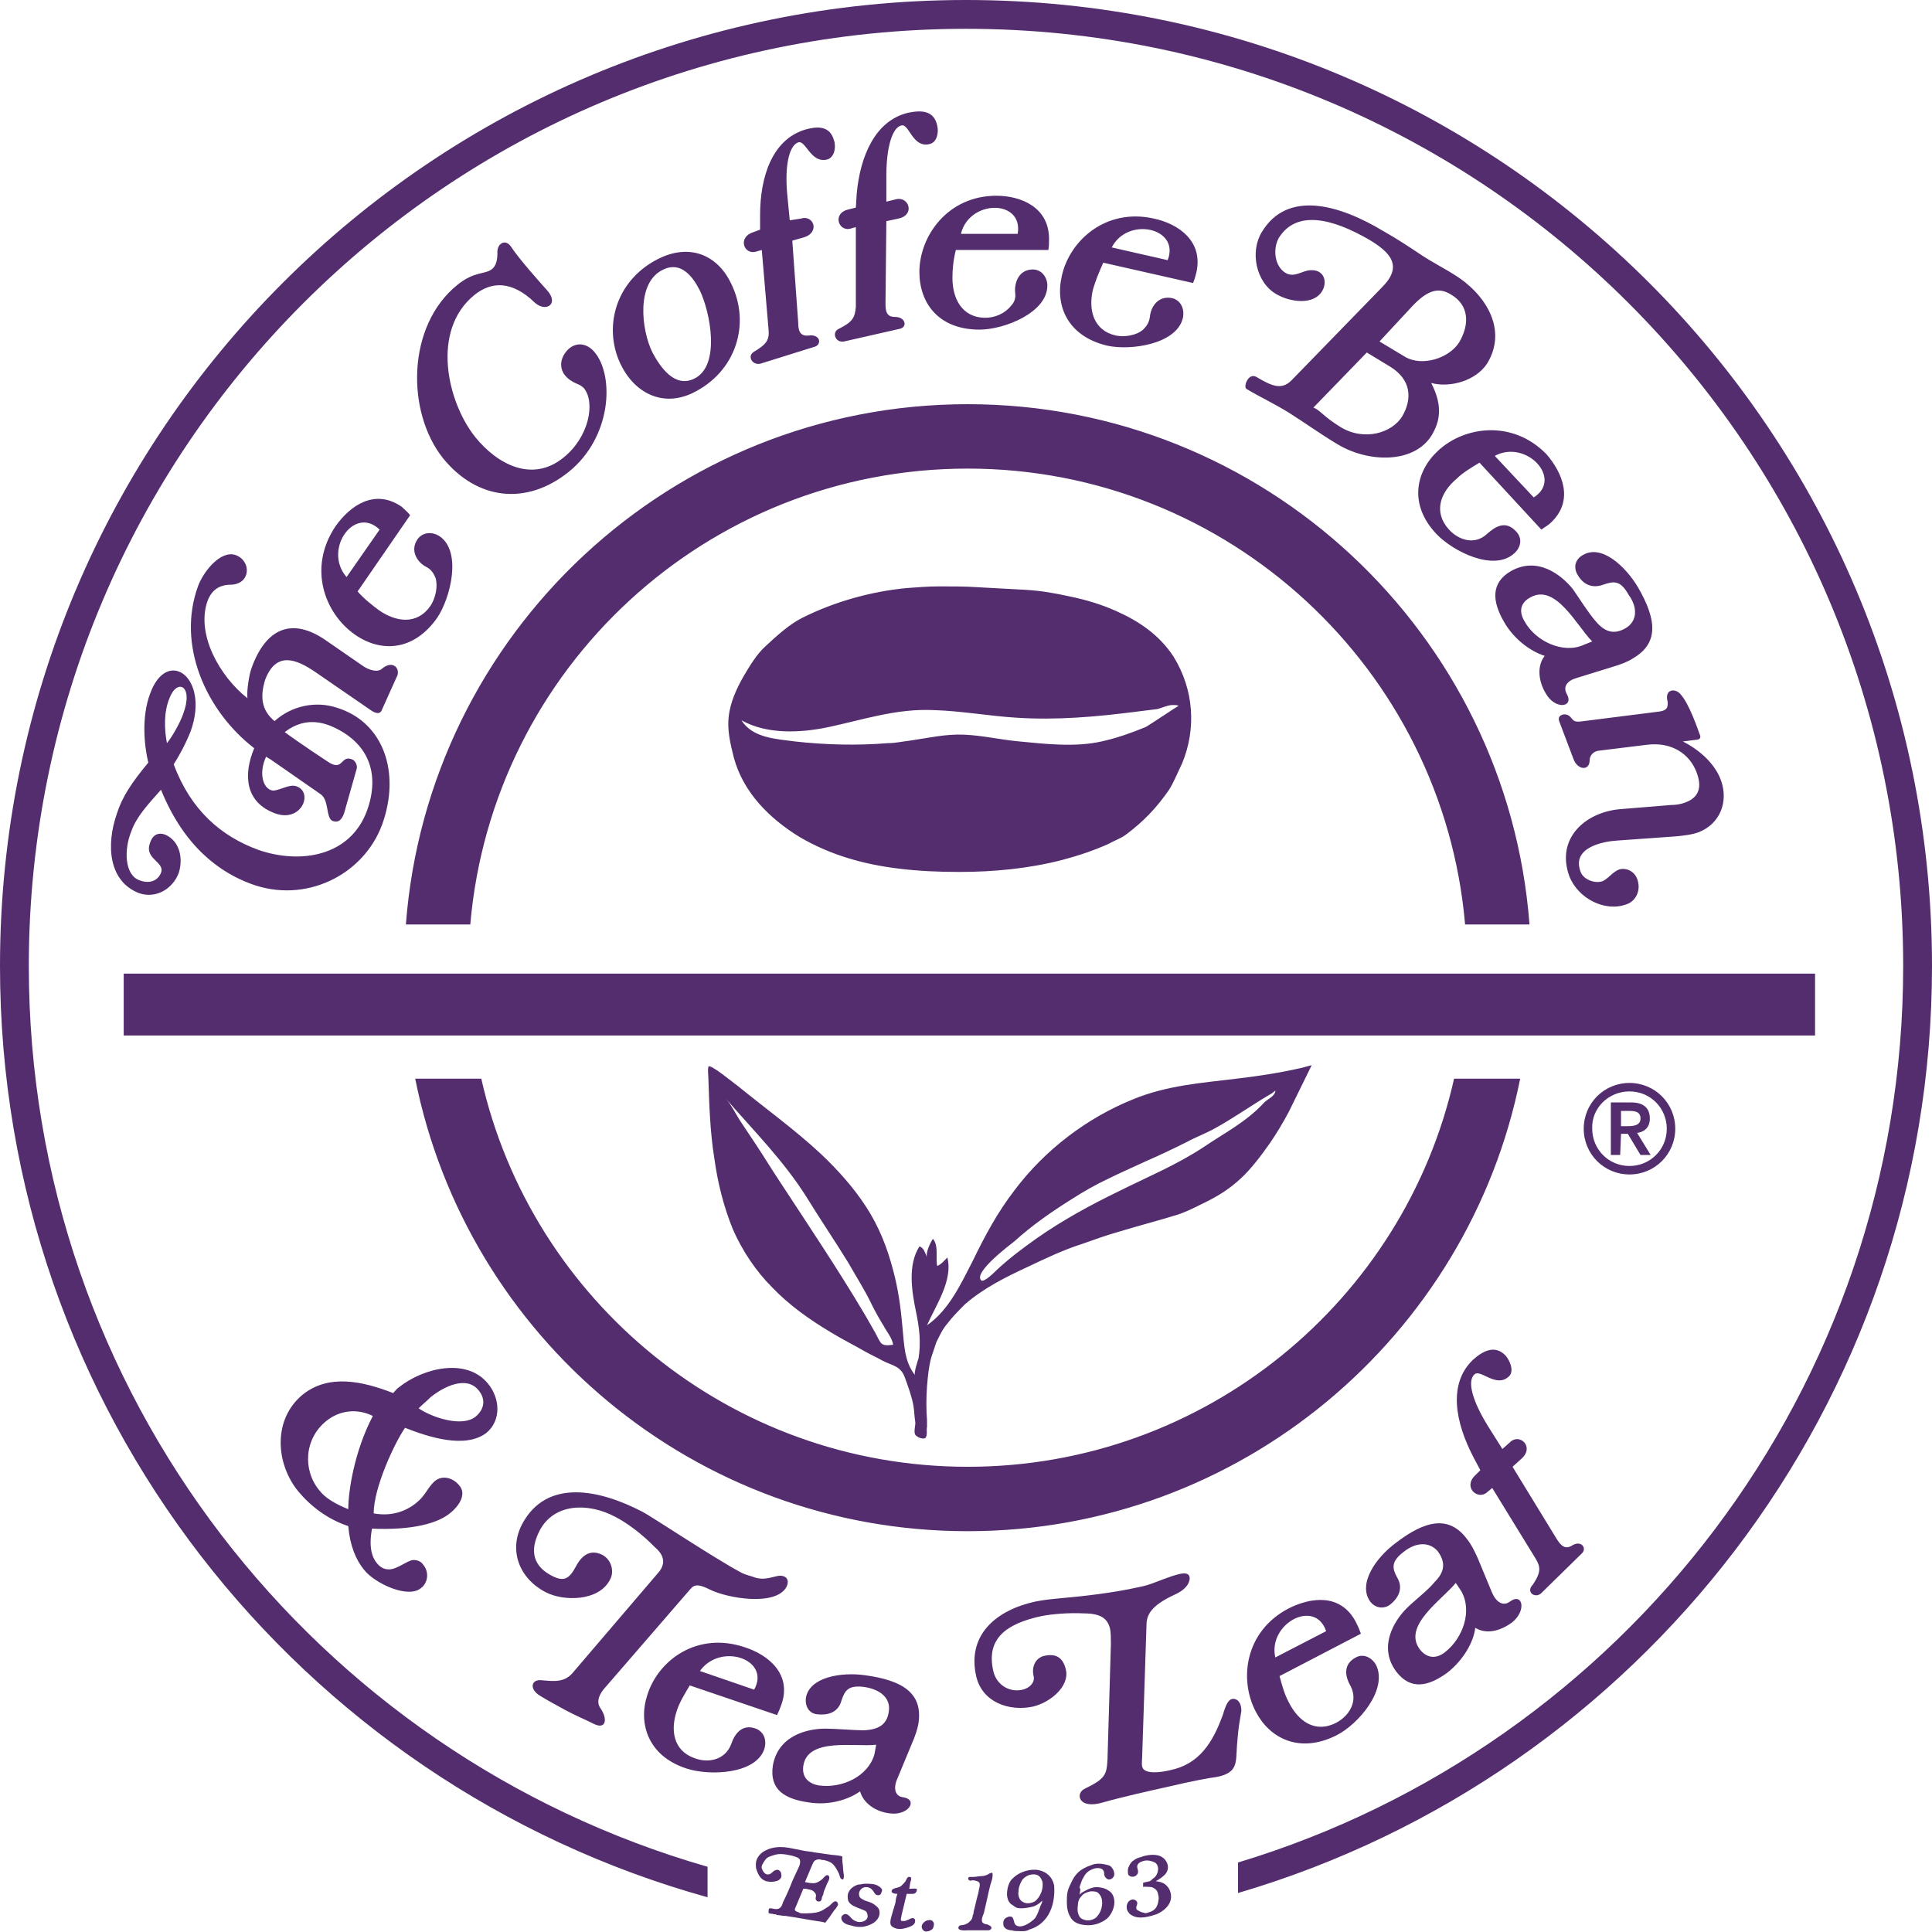 <svg id="Layer_1" xmlns="http://www.w3.org/2000/svg" viewBox="0 0 228 228"><style>.st0{fill:#532d6d}</style><path class="st0" d="M131.7 72.1c-1.8-.8-3.5-1.3-5.4-1.7-1.8-.4-3.5-.7-5.4-.8-1.8-.1-3.7-.2-5.5-.3-1.5-.1-3-.1-4.5-.1-1.3 0-2.6.1-3.9.2-4.2.4-8.5 1.6-12.3 3.5-1.6.8-3.1 2.2-4.4 3.4-1 .9-1.9 2.4-2.6 3.6-.8 1.4-1.5 3-1.7 4.6-.2 1.7.2 3.3.6 4.9 1.1 4.1 4.2 7.2 7.8 9.4 3.6 2.1 7.5 3.2 11.6 3.7 2.4.3 4.8.4 7.2.4 4.1 0 8.2-.4 12.1-1.4 1.9-.5 3.7-1.1 5.5-1.9.7-.4 1.6-.7 2.2-1.2 2-1.5 3.5-3.1 4.9-5.1.6-.9 1.1-2.2 1.6-3.2 1.7-4.1 1.4-8.7-1-12.6-1.7-2.6-4.1-4.2-6.8-5.4zm6.7 11.1c.3 0 .5 0 .7.1-.1 0-3.5 2.3-3.9 2.5-1.7.7-3.4 1.3-5.2 1.7-3.1.7-6.6.3-9.7 0-2.2-.2-4.3-.7-6.5-.8-2.2-.1-4.3.4-6.4.7-.9.1-1.7.3-2.6.3-3.7.3-7.4.2-11-.2-2.2-.3-5-.4-6.3-2.5 3 1.7 7 1.5 10.3.8 4.2-.9 8-2.2 12.4-2 3.3.1 6.5.7 9.8.9 4.7.3 9.3-.1 14-.7l2.4-.3c.4 0 1.3-.5 2-.5zm-29 80.4c.1-1.2.2-2.3.5-3.4l.6-1.8c.4-.8.7-1.5 1.3-2.2.6-.8 1.4-1.6 2.1-2.3 2.2-1.9 4.8-3.2 7.4-4.4 2.1-1 4.2-2 6.4-2.7 1.4-.5 2.8-1 4.2-1.4 2.3-.7 4.6-1.3 6.9-2 1-.3 2-.8 3-1.3 1.7-.8 3.2-1.7 4.6-3 1.3-1.2 2.4-2.7 3.4-4.1.9-1.3 1.6-2.5 2.3-3.8.9-1.8 1.8-3.7 2.7-5.5l-1.1.3c-2.6.6-5.2 1-7.8 1.3-4.1.5-8.2.8-12.1 2.4-5.5 2.2-10.5 6-14.1 10.8-2 2.6-3.5 5.4-4.9 8.3-1.4 2.7-2.8 5.8-5.4 7.6 1-2.3 3.1-5.3 2.4-8-.4.4-.7.8-1.2 1-.2-.9.2-2.4-.5-3.2-.3.4-.9 1.7-.7 2.2-.2-.5-.4-1.2-.9-1.3-1.4 2.2-.9 5.3-.4 7.7.4 1.9.6 3.6.3 5.5-.1.3-.6 1.8-.4 2-1.3-1.6-1.3-3.7-1.5-5.7-.2-2.3-.5-4.5-1.1-6.7-.7-2.7-1.7-5.2-3.2-7.5s-3.3-4.3-5.3-6.2c-3.1-2.9-6.6-5.4-9.9-8.1-.2-.1-3.3-2.7-3.4-2.2-.1.4 0 1 0 1.4.1 3.1.2 6.3.7 9.4.4 2.9 1.1 5.7 2.2 8.4 1.1 2.5 2.7 4.9 4.6 6.8 2 2.1 4.4 3.8 6.9 5.3 1.3.8 2.7 1.5 4.1 2.3.7.4 1.4.7 2.1 1.1 1.2.6 2.1.6 2.6 2 .4 1.1.8 2.2 1 3.3.1.6.1 1.2.2 1.8.1.5-.2 1.1 0 1.6.2.3.9.6 1.2.4.3-.3.1-1 .2-1.3v-.8c-.1-1.3-.1-2.6 0-4zm10.3-17.1c2.1-1.9 4.4-3.5 6.8-5 1.4-.9 2.8-1.7 4.3-2.4 1.4-.7 2.8-1.3 4.3-2 1.6-.7 3.3-1.5 4.9-2.3 1.1-.6 2.2-1 3.3-1.6 2.2-1.2 4.3-2.7 6.5-4 .2-.1.5-.3.7-.5v.1c-.1.6-.9.9-1.3 1.3-2.1 2.3-4.7 3.6-7.2 5.3-3.2 2.1-6.6 3.5-10 5.2-3.3 1.6-6.6 3.4-9.6 5.5-1.7 1.2-3.3 2.4-4.8 3.8-.2.2-1.5 1.5-1.8 1.2-1-.9 3.4-4.2 3.9-4.6zm-16.4 10.8l-1.2-2.1c-3.2-5.4-6.7-10.6-10.1-15.8-1-1.5-1.9-3-2.9-4.5l-1.8-2.7c-.5-.8-1-1.8-1.6-2.5 3.3 3.8 6.8 7.3 9.5 11.6 1.6 2.6 3.3 5.1 4.9 7.7.9 1.6 2 3.3 2.8 5 .4.8.9 1.7 1.4 2.5.3.6 1 1.4 1.1 2.2-1.5.2-1.4-.1-2.1-1.4zm110.9-42.4H14.6v7.3h199.6v-7.3zm-166.3-5.8h7.6c2.6-30.2 27.9-53.8 58.7-53.8s56.1 23.7 58.7 53.8h7.6c-2.6-34.3-31.3-61.4-66.3-61.4s-63.7 27.1-66.3 61.4zm66.3 71.6c32.2 0 59.1-23 65.2-53.4h-7.8c-5.9 26.2-29.4 45.8-57.4 45.8s-51.5-19.6-57.4-45.8H49c6.1 30.5 33 53.4 65.2 53.4zM114 0C51 0 0 51 0 114c0 52.4 35.3 96.5 83.5 109.9v-3.6C37.2 207 3.4 164.5 3.4 114 3.4 52.9 52.9 3.4 114 3.4S224.6 52.9 224.6 114c0 49.9-33.1 92.1-78.5 105.8v3.6C193.4 209.5 228 165.8 228 114 228 51 177 0 114 0zM95 15.3c-3.9 1.2-5.3 5.6-5.3 10.1v1.7l-.8.3c-1.9.6-1.1 2.7.3 2.3l.7-.2.8 9.4c.1 1.2-.2 1.7-1.7 2.6-.9.5-.2 1.7.8 1.4l6.4-2c.8-.3.6-1.5-.8-1.3-1 .1-1.2-.6-1.2-1.5l-.7-9.7 1.4-.4c1.9-.6 1.1-2.7-.4-2.2l-1.3.2-.3-3.1c-.3-3.3.2-5.7 1.3-6.1.9-.3 1.5 2.6 3.5 2 .8-.3 1-1.5.7-2.3-.5-1.7-2-1.6-3.4-1.2zm4 23.5c-.9.4-.4 1.7.6 1.5l6.6-1.5c.9-.2.7-1.4-.6-1.4-1 0-1.1-.7-1.1-1.6l.1-9.7 1.4-.3c2-.4 1.3-2.6-.2-2.3l-1.2.3v-3.1c0-3.3.7-5.7 1.8-5.9.9-.2 1.3 2.7 3.3 2.2.9-.2 1.1-1.4.9-2.2-.4-1.8-1.9-1.8-3.4-1.5-3.9.9-5.7 5.1-6.1 9.6l-.1 1.6-.8.2c-2 .4-1.3 2.6.1 2.3l.7-.2v9.4c-.1 1.3-.4 1.8-2 2.6zm-43-4c2-1.6 4.4-1.7 7.1.9 1.3 1.2 2.9.2 1.5-1.4-.9-1-3.4-3.8-4.3-5.2-.7-1-1.7-.3-1.6.8 0 .6-.1 1.5-.7 1.9-.8.6-2 .2-4 1.8-6 4.8-6.1 15-1.7 20.5 4 4.9 9.8 5.6 14.8 1.6 5.1-4.1 5.4-11.3 3.1-14.1-.8-1-2-1.3-3-.5-1.2 1-1.7 3.1.9 4.2.3.1.6.3.8.5 1.4 1.7.6 5.8-2.4 8.2-3.7 3-7.8.8-10.4-2.4-3.3-4.1-5.3-12.6-.1-16.8zm25.7 11.6c5.2-2.5 6.9-8.2 4.6-12.9-1.6-3.4-4.8-4.7-8.3-3.1-5.2 2.4-6.9 8-4.8 12.5 1.6 3.4 4.9 5.2 8.5 3.5zm-3.4-14.6c2.1-1 3.5.9 4.3 2.5 1.2 2.5 2.5 8.9-.7 10.4-2.3 1.1-4-1.4-4.9-3.1-1.3-2.6-2-8.3 1.3-9.8zm-30.9 28c-3.2-2.2-6.1-.1-7.8 2.3-3.3 4.9-1.3 10.3 2.3 12.8 3 2.1 6.9 2 9.7-2 1.6-2.4 2.9-7.8.3-9.6-.9-.6-2-.5-2.6.3-1 1.4 0 2.8 1 3.3.6.3.9.8 1.1 1.3.3 1 0 2.4-.6 3.3-1.6 2.3-4.1 1.9-6.1.5-.8-.6-1.7-1.3-2.5-2.2l6.2-9c-.3-.4-.7-.7-1-1zm-6.5 8.3c-2.8-3.2.9-8.5 3.9-5.6l-3.9 5.6zm-24.5 37.3c2 .7 4-.5 4.7-2.4.5-1.6.2-3.7-1.6-4.5-.8-.3-1.5 0-1.8 1-.7 1.9 1.8 2.2 1.3 3.5-.4 1-1.4 1.3-2.5.9-1.8-.6-1.9-3.6-1-5.8.6-1.7 1.9-3.1 3.5-4.9 2.8 6.9 7.1 9.8 10.6 11.1 6.4 2.4 13.3-1 15.5-7 2.2-6.1.2-12.1-5.4-13.8-2.5-.8-5.3-.2-7.3 1.6-1.6-1.3-1.7-3-1.1-4.9 1.3-3.4 3.7-2.4 5.9-.9l6.4 4.4c.8.6 1.3.6 1.5 0l1.8-4c.3-.9-.6-1.8-1.8-.8-.5.5-1.6.2-2.4-.4l-4.2-2.9c-4-2.8-7.1-1.5-8.8 3.2-.3.8-.6 2.7-.5 3.6-3.3-2.6-6.1-7.6-4.7-11.5.5-1.3 1.4-1.9 2.8-1.9 2.3-.1 2.4-2.8.5-3.5-1.8-.6-3.8 2-4.4 3.6-2.6 7 .9 14.8 6.6 19.2-1.3 3.1-1.1 6.4 2.5 7.7 3.1 1.1 4.5-2.5 2.5-3.2-.8-.3-1.8.4-2.7.5-1.1 0-1.9-1.8-.9-4 .3.2.5.3.5.3l5.9 4.1c1.1.7.6 2.9 1.5 3.2.6.2 1-.1 1.3-.9l1.5-5.3c.1-.4-.2-1-.6-1.1-1.3-.5-1 1.5-2.8.3 0 0-3.2-2.1-5.1-3.5 1.3-1 3.1-1.7 5.5-.7 4.4 1.9 5.8 5.6 4.2 10-2 5.4-7.9 6.3-12.8 4.6-4.4-1.6-8-4.7-10-10.1.7-1.1 1.4-2.4 2-3.9 2.3-6.4-2.8-10-4.8-4.4-1 2.7-.7 6-.2 8.1-2 2.4-3.1 4.1-3.7 6-1.3 3.7-1 8 2.6 9.4zm3.6-23c.9-2.4 2.9-1.5 1.6 1.9-.3.9-1.3 2.7-1.9 3.4-.3-1.6-.4-3.6.3-5.3zm103.7-52.8c.1-.5.1-.9.1-1.4 0-3.8-3.4-5.1-6.2-5.1-5.8 0-9.1 4.8-9.1 9 0 3.6 2.2 6.8 7.1 6.8 2.9 0 8-2 8-5.2 0-1-.7-1.9-1.7-1.9-1.7 0-2.2 1.6-2.1 2.7.1.7-.1 1.2-.5 1.6-.7.9-1.9 1.4-3 1.4-2.8 0-3.9-2.3-3.9-4.7 0-1 .1-2.1.4-3.3h10.9v.1zm-3.6-2h-6.7c1-4.1 7.4-4.1 6.7 0zM81.5 187.5c.5-.6 1.1-.5 2.3.1 2 1 7.7 2 9-.3.5-1-.2-1.5-1.1-1.3-1.2.3-1.7.4-2.5.2-.5-.2-1.1-.3-1.7-.6-3.2-1.7-10.7-6.7-11.7-7.2-5-2.6-11.3-4-14.2 1.5-1.6 3.1-.3 6.4 2.8 8 2.1 1.1 6.3 1.1 7.6-1.5.5-.9.2-2.3-.9-2.9-1.4-.7-2.4 0-3.1 1.3-.8 1.5-1.4 1.9-2.8 1.2-2.2-1.1-2.8-2.9-1.5-5.4 1.7-3.2 5.7-3.3 8.9-1.6 2.3 1.2 4.1 3 4.7 3.6.7.6 1.6 1.7.3 3.1l-10 11.7c-1 1.2-2.3 1-3.6.9-1.3-.2-1.6 1-.3 1.8.8.5 1.9 1.1 3 1.7 1.1.6 2.3 1.1 3.3 1.6 1.5.8 1.8-.5.8-1.9-.3-.5-.3-1.2.4-2.1l10.3-11.9zm63.9 13c-.5.1-.8.9-1.1 1.9-1.2 3.3-2.8 5.8-6.2 6.5-1.2.3-3.1.5-3.3-.4-.1-.3 0-.8 0-1.5l.5-15.2c0-1.2.5-2.3 3.3-3.6.9-.4 1.7-1 1.8-1.9 0-.5-.3-.8-1.4-.5-.4.1-1 .3-1.8.6s-1.7.7-2.8.9c-3.1.7-6.8 1.1-9.1 1.3-1.1.1-2.1.2-3.1.4-4.6 1-8.1 3.9-7 8.8.7 3.1 3.9 4.2 6.7 3.6 2.1-.5 4.3-2.4 3.9-4.3-.3-1.4-1.1-2-2.5-1.7-.7.1-1.7.9-1.3 2.5.1.7-.5 1.3-1.3 1.5-1.7.4-3.2-.7-3.5-2.3-.8-3.7 1.5-5.5 5.8-6.4 1.1-.2 3-.4 4.9-.3 2 0 2.8.6 3.1 1.8.1.5.1 1.1.1 1.8l-.4 13.6c-.1 1.8-.2 2.3-2.7 3.5-1.1.5-.8 2.5 2.2 1.6 2.1-.6 5.2-1.3 7.9-1.9 2.5-.6 4.7-1 5.5-1.1 2.1-.4 2.2-1.4 2.3-2.3.1-2 .2-3.3.6-5.5 0-1-.5-1.5-1.1-1.4zm-88-31.4c1.8-1.5 1.6-4.1.2-5.8-2.5-3.1-7.6-1.9-10.5.4-.3.2-.5.5-.7.7-3.6-1.4-7.6-2.3-10.7.2-3.5 2.9-3.2 8.1-.5 11.4 1.5 1.8 3.5 3.3 5.9 4.1.2 2.3.9 4 1.9 5.2 1.3 1.6 5.2 3.4 6.7 2.1.8-.6 1-1.9.2-2.8-.2-.3-.6-.5-1.1-.5-.7 0-2 1.2-3 1.1-.4 0-.9-.2-1.3-.7-.6-.7-1-1.9-.6-4.1 4.7.2 7.8-.6 9.3-1.9 1.2-1 1.8-2.3 1-3.2-.8-1-2.1-1.2-2.9-.5-.8.7-1.1 1.7-2.1 2.5-1.2 1-2.9 1.7-5.1 1.3 0-3 2.4-8.2 3.7-10.1 2.8 1.1 7.1 2.5 9.6.6zm-6.6-4.2c1.6-1.3 4.3-2.6 5.7-.8.9 1.1.6 2.3-.4 3.1-1.5 1.2-4.9.2-6.7-1 .4-.4.9-.8 1.4-1.3zm-9.7 13.2c-1.5-.6-2.7-1.3-3.4-2.2-2-2.4-1.8-6.1.8-8.2 1.6-1.3 3.7-1.5 5.5-.6-2.2 4.2-2.9 8.9-2.9 11zm140.8 9.9l4.8-4.7c.6-.6-.1-1.6-1.2-.9-.8.5-1.3 0-1.8-.8l-5.2-8.5 1.1-1c1.5-1.4-.3-3-1.4-1.9l-.9.8-1.7-2.7c-1.8-2.9-2.5-5.3-1.6-6.1.7-.7 2.6 1.7 4.1.2.6-.6.1-1.8-.4-2.4-1.3-1.4-2.8-.5-3.9.5-2.9 2.8-2.1 7.3.1 11.5l.8 1.5-.6.6c-1.5 1.4.3 3 1.4 2l.6-.5 5.1 8.3c.6 1 .7 1.6-.3 3.1-.9.9.3 1.7 1 1zm-15.9 1.8c-1.5 1.5-3.4 4.6-1.2 7.5 1.7 2.2 3.8 1.7 6 .1 1.9-1.5 3.1-3.6 3.3-5.3 1.3.8 2.9.4 4.3-.6 1.8-1.4 1.3-3.6-.2-2.5-.8.6-1.6.1-2.1-1l-1.7-4.1c-.4-.9-.8-1.7-1.3-2.3-2.1-2.8-4.9-2.2-8.4.5-2.3 1.7-4.5 4.8-3 6.9.6.8 1.6.9 2.3.4 1.3-1 1.5-2.2.9-3.2-.6-1.1-.8-1.9.8-3.1 1.4-1.1 3-1.2 4 0 1 1.4.7 2.5-.4 3.6-.7.9-2.4 2.2-3.3 3.1zm5.8-3l.6.9c1.4 2.3.3 5.6-1.9 7.3-.9.7-2 .8-2.9-.3-2.2-2.8 2.6-5.9 4.2-7.9zm-11.8 4.6c-1.8-3.4-5.3-2.9-7.9-1.6-5.2 2.7-5.9 8.4-3.9 12.2 1.6 3.1 5.1 5 9.5 2.8 2.6-1.3 6.1-5.4 4.7-8.3-.5-.9-1.5-1.4-2.4-.9-1.5.8-1.3 2.2-.6 3.4.9 1.8-.2 3.5-1.7 4.3-2.5 1.3-4.5-.2-5.6-2.4-.5-.9-.8-2-1.1-3.1l9.6-5c-.2-.6-.4-1-.6-1.4zm-9.5 4.2c-.9-4 4.7-7 6-3.1l-6 3.1zm-43.9 16.5c-1-.1-1.2-1.1-.7-2.2l1.7-4.1c.4-.9.7-1.8.8-2.5.5-3.5-1.9-5-6.3-5.6-2.8-.4-6.6.2-7 2.7-.1 1 .4 1.8 1.3 1.9 1.7.2 2.6-.5 2.9-1.6.4-1.2.8-1.9 2.8-1.6 1.8.3 3 1.3 2.8 2.8-.2 1.7-1.3 2.2-2.9 2.3-1.2 0-3.4-.2-4.6-.2-2.1 0-5.6.8-6.2 4.4-.4 2.8 1.4 3.9 4.2 4.3 2.4.4 4.7-.3 6.1-1.3.4 1.4 1.8 2.4 3.5 2.6 2.2.3 3.4-1.6 1.6-1.9zm-3.4-5.1c-.7 2.6-3.8 4.1-6.6 3.7-1.1-.2-2-.9-1.8-2.3.5-3.4 6.1-2.2 8.6-2.5l-.2 1.1zM81 208.7c2.7.9 8.2.7 9.2-2.3.3-1 0-2-1-2.4-1.6-.6-2.5.6-2.9 1.8-.7 1.9-2.7 2.3-4.3 1.7-2.6-.9-2.9-3.4-2.1-5.7.3-.9.9-1.9 1.5-2.9l10.3 3.5c.2-.4.4-.9.5-1.2 1.3-3.6-1.5-5.9-4.3-6.8-5.6-1.9-10.2 1.5-11.5 5.6-1.1 3.3 0 7.2 4.6 8.7zm8-9.3l-6.4-2.2c2.4-3.4 8.4-1.4 6.4 2.2zM195.6 84l-8.7 1.1c-1.2.2-1.2-.1-1.5-.4-.5-.7-1.7-.4-1.4.4l1.7 4.5c.5 1.3 1.9 1.4 1.9.1 0-.5.4-1 1-1.1l5.7-.7c3-.4 5.1 1.1 5.9 3.2.7 1.8.3 3-1.3 3.6-.5.2-1.1.3-1.7.3l-6.1.5c-4.1.4-7.5 3.5-5.9 7.9 1 2.6 4.2 4.3 6.8 3.3 1.1-.4 1.7-1.7 1.2-3-.4-1-1.4-1.3-2.1-1.1-.8.3-1.3 1.1-2 1.4-.9.3-2.3-.2-2.6-1.2-1-2.8 2.7-3.5 4.3-3.6l7-.5c1-.1 1.9-.2 2.7-.5 2.5-1 3.5-3.6 2.6-6.1-.5-1.4-1.8-3.2-4.5-4.6l1.6-.2c.3 0 .6-.2.4-.6-.2-.5-1.2-3.6-2.3-4.8-.6-.7-1.9-.6-1.5.9.1.9-.3 1.1-1.2 1.2zm-3.7-9.9c-1.5.9-2.6.4-3.6-.8-.8-.9-2-2.8-2.7-3.8-1.3-1.6-4.1-3.9-7.3-2.1-2.4 1.4-2.2 3.6-.8 6 1.2 2.1 3.2 3.5 4.8 4-.9 1.1-.8 2.9.1 4.4 1.1 2 3.4 1.7 2.5.1-.5-.9.1-1.6 1.2-1.9l4.2-1.3c1-.3 1.8-.6 2.4-1 3.1-1.8 2.8-4.6.6-8.4-1.5-2.5-4.3-5.1-6.5-3.8-.9.5-1.1 1.4-.7 2.2.8 1.5 2 1.7 3.1 1.3 1.2-.4 2-.6 3 1.2 1.1 1.5 1 3.1-.3 3.9zm-5 2c-2.4 1.1-5.7-.4-7-2.8-.6-1-.6-2.1.7-2.8 3-1.7 5.5 3.4 7.3 5.2l-1 .4zm-17.2-22.9c-2.6 2.4-3.5 6.3-.2 9.8 2 2.1 6.8 4.5 9.2 2.3.8-.7 1-1.8.2-2.6-1.2-1.3-2.4-.6-3.4.3-1.5 1.4-3.4.7-4.5-.5-1.9-2.1-1-4.4.9-6 .7-.7 1.7-1.3 2.7-1.9l7.3 7.9c.4-.3.8-.5 1.1-.8 2.8-2.6 1.4-5.9-.5-8.1-4-4.1-9.7-3.3-12.8-.4zm11.3 5.5l-4.6-4.9c3.7-2 8.1 2.7 4.6 4.9zm-28.6-13.8c-1.2 1.2-2.4.6-4.1-.4-1-.6-1.6 1.2-1.2 1.4 1.5.9 3.4 1.8 5 2.8 1.9 1.2 3.7 2.5 5.7 3.7 3.6 2.2 9.1 2.4 11.2-1.1.8-1.4 1.4-3.2-.1-6.1 2.3.6 5.3-.3 6.6-2.3 2.5-4.1-.3-8.3-3.9-10.5-.6-.4-2.8-1.6-3.7-2.2-1.5-1-3-2-4.6-2.9-5.3-3.2-11.4-4.9-14.4.1-1.4 2.3-.7 5.9 1.7 7.3 1.7 1 4.4 1.3 5.4-.3.7-1.1.3-2.7-1.5-2.5-.9.1-1.8.9-2.8.3-1.3-.8-1.5-2.8-.8-4.1 2.1-3.4 6.4-2.3 10.7.2 2.5 1.5 4 3.1 1.5 5.6l-10.7 11zm13.1 4.2c-1.2 2-4.5 3-7.3 1.3-2.1-1.3-2.4-2-3.2-2.3l6.3-6.5 2.8 1.7c2.4 1.5 2.6 3.7 1.4 5.8zm1.2-13c1.9-2 3.2-2.2 4.6-1.3 2 1.2 2.2 3.4.9 5.6-1.2 1.9-4.4 2.9-6.4 1.7l-3-1.8 3.9-4.2zM130.2 31l10.6 2.4c.2-.5.3-.9.4-1.3.8-3.7-2.2-5.7-5-6.3-5.7-1.3-10 2.6-10.9 6.8-.8 3.5.7 7.1 5.4 8.2 2.8.6 8.2-.2 8.9-3.3.2-1-.2-2-1.2-2.3-1.7-.4-2.6 1-2.7 2.2-.1.7-.4 1.1-.8 1.5-.8.7-2.2.9-3.2.7-2.7-.6-3.3-3.1-2.7-5.5.3-1 .7-2 1.2-3.1zm7.6-.3l-6.6-1.5c1.9-3.7 8.1-2.3 6.6 1.5zm53.5 103.1h.8l1.5 2.5h1.2l-1.6-2.6c.8-.1 1.5-.6 1.5-1.7 0-1.2-.7-1.9-2.2-1.9h-2.4v6.2h1.1l.1-2.5zm0-2.7h.8c.7 0 1.5 0 1.5.9 0 .8-.8.9-1.5.9h-.8v-1.8zm1 7.5c3 0 5.4-2.4 5.4-5.4s-2.4-5.4-5.4-5.4-5.4 2.4-5.4 5.4 2.4 5.4 5.4 5.4zm0-9.8c2.5 0 4.4 2 4.4 4.4 0 2.5-2 4.4-4.4 4.4-2.5 0-4.4-2-4.4-4.4-.1-2.4 1.9-4.4 4.4-4.4zm-82.7 97.8c-.3 0-.7.3-.8.6-.1.3.1.6.3.7.2.1.6 0 .7-.1.3-.1.4-.4.4-.6.1-.3-.2-.7-.6-.6zm-5.9-4c-.4-.3-1.1-.3-1.6-.3-.3 0-.5.1-.8.1-.4.1-.9.4-1.1.8-.2.3-.2.8-.1 1.1s.5.6.8.7c.4.2.8.3 1.2.5.2.1.3.4.3.7-.1.5-.7.7-1.2.6-.3-.1-.5-.2-.7-.4s-.3-.4-.6-.5c-.2-.1-.5.1-.6.3-.1.6.5.9 1 1 .4.1.7.2 1.1.2.3 0 .5 0 .8-.1.8-.2 1.6-.7 1.6-1.6 0-.5-.3-.7-.7-1-.3-.2-.7-.3-1-.4-.2-.1-.7-.3-.7-.6-.1-.4.1-.7.4-.9.4-.2.9-.1 1.2.3.1.1.2.4.4.5.2.1.5.1.6-.2 0-.1.1-.2.1-.3 0-.2-.2-.4-.4-.5zm3.6.3s.1-.5.1-.6c0-.2.3-.7 0-.8h-.2c-.2.1-.3.5-.4.6-.2.2-.4.5-.7.6-.2.1-.6.1-.8.3-.3.4.3.5.6.5-.1.3-.2.6-.2.9-.1.5-.3 1-.4 1.4s-.3.9-.2 1.3c.1.3.4.4.7.5.5.1 1 0 1.5-.2.3-.1.7-.3.7-.7 0-.3-.2-.4-.5-.3-.2.1-.4.2-.7.3h-.4c-.2-.1 0-.5 0-.7.2-.8.4-1.7.6-2.5h.7c.3 0 .5-.2.5-.5.1-.2-.6-.1-.9-.1zm-7.8-2.3c0-.4-.1-.8-.1-1.2v-.3c0-.1-1.1-.2-1.2-.2l-2.1-.3c-.4-.1-.8-.1-1.3-.2l-1.5-.3c-1-.2-2.1-.2-3 .3-.6.3-1.1.9-1.1 1.6 0 .2 0 .5.1.7.2.6.5 1.1 1.1 1.3.4.1.8.1 1.2 0 .4-.1.7-.4.6-.8 0-.2-.1-.4-.3-.5-.2-.1-.5 0-.7.2-.1.1-.3.3-.5.3-.4.1-.7-.4-.8-.7-.1-.3.2-.7.4-1 .2-.3.5-.4.8-.5s.6-.2 1-.2c.5 0 .9.1 1.4.2.3.1.8.2.9.5.1.4-.1.8-.3 1.2-.2.4-.4.9-.6 1.3-.3.8-.7 1.7-1.1 2.5-.1.4-.3.8-.8.8-.2 0-.5-.1-.7-.1s-.2.2-.2.4v.1c0 .2.5.1.6.2.1 0 .3 0 .4.1.3 0 .6.1 1 .1 1.4.2 2.9.5 4.3.7l.4.1c.2-.3.4-.5.6-.8.1-.2.3-.4.4-.6.2-.2.4-.5.5-.7 0-.3-.2-.5-.4-.4-.1 0-.3.2-.4.3-.2.2-.3.3-.5.4-.3.2-.6.4-.9.5-.6.2-1.3.2-1.9.2-.2 0-.4 0-.5-.1-.2-.1-.4-.1-.5-.3v-.1l1-2.4h.3c.4.1.8.1 1 .4.1.1.2.2.2.4s-.1.4 0 .5c.1.2.2.2.4.2s.3-.3.3-.5c.1-.2.2-.4.2-.6.1-.3.3-.7.4-1 .1-.2.5-.8.1-1-.2-.1-.5.3-.6.4-.2.2-.5.4-.8.5-.4.1-.9 0-1.3-.1l.8-1.9c.1-.2.2-.6.5-.7.2-.1.5-.1.7 0h.2c.4.1.8.2 1.1.5.3.3.5.7.7 1.1.1.2.1.7.5.7.2-.3 0-.9 0-1.2zm36.9 1.4c.4-.2.8-.5 1.1-.8.7-.8.2-1.9-.7-2.2-.6-.2-1.4-.1-2 .1-.2.1-.4.1-.6.2-.4.2-.7.4-.9.8-.1.2-.2.4-.2.6 0 .2 0 .5.1.6.3.3.8.2 1-.1.1-.1.1-.2.1-.4s-.1-.3-.1-.5c0-.4.4-.6.8-.7.4-.1.9 0 1.3.2.6.4.4 1.4-.1 1.8-.2.1-.3.3-.5.4-.3.1-.6.1-.8.2v.5c0-.1.9 0 1 0 .3.1.6.3.7.6.1.3.2.7.1 1 0 .2-.1.5-.2.7-.2.4-.6.6-1 .7-.2.1-.4.1-.6 0-.2 0-.5-.2-.7-.3-.3-.3.1-.6 0-.9-.1-.3-.5-.4-.7-.3-.6.2-.7 1.1-.3 1.5.1.2.3.3.5.4.8.4 1.9.1 2.8-.2.9-.4 1.7-1.1 1.7-2.1 0-.3-.1-.7-.3-1-.5-.7-1-.7-1.5-.8zm-19.3-1c-.1 0-.4.1-.5.2-.2.1-.5.2-.7.2-.4 0-.7.1-1 .1h-.5c-.2.1-.2.3 0 .4.1.1.2 0 .4 0s.6.1.7.2c.2.2.1.4.1.6-.1.3-.1.6-.2.9-.2.7-.3 1.3-.5 2 0 .1 0 .3-.1.4 0 .2-.1.5-.2.6l-.3.3c-.3.2-.6.3-.9.3-.1 0-.3.1-.3.3 0 .4.9.3 1.1.3h2.4c.2 0 .4-.1.4-.3s-.3-.3-.5-.4c-.2 0-.5-.1-.6-.3-.1-.3.1-.8.2-1 .1-.4.2-.9.3-1.3.2-.9.4-1.9.7-2.8 0-.2.1-.4 0-.7zm5.5-.3c-1-.2-2.3.2-3 .9-.4.3-.6.8-.7 1.3s-.1.9.1 1.4c.1.2.2.3.3.4.2.1.4.3.6.4.2.1.5.1.7.1.4 0 .9-.1 1.3-.2s.8-.4 1.1-.7c0 .2-.1.4-.2.6-.2.5-.3.9-.6 1.4-.3.4-1.6 1.4-2.3.9-.4-.3-.1-1.2-.9-1-.3.1-.6.3-.6.7 0 .2 0 .4.1.5.2.3.6.4.9.4.3.1.6.1 1 .1h.4c.3 0 .5-.1.7-.2 1-.3 1.7-.9 2.2-1.7.6-1 .8-2.3.7-3.5-.2-1-.9-1.6-1.8-1.8zm-.5 3.7c-.4.2-.9.3-1.3.1-.5-.2-.7-.8-.6-1.3 0-.5.2-.9.4-1.3.3-.4.8-.7 1.3-.7.2 0 .5 0 .7.2.2.1.3.4.4.6.2.8-.2 1.9-.9 2.4zm5.3-1.7l.1-.3c.1-.3.2-.6.4-.9.2-.4.5-.7 1-.9.4-.2 1.3-.3 1.4.4 0 .2 0 .4.2.6.1.1.2.2.4.2.3 0 .6-.3.6-.6s-.1-.6-.3-.8c-.2-.3-.5-.3-.9-.4-.5-.1-1-.1-1.5.1-.6.2-1.2.5-1.6.9-.3.3-.5.6-.7 1s-.4.8-.5 1.2-.1.9-.1 1.3c0 .6.1 1.2.4 1.7.4.8 1.3 1 2.2 1 .4 0 .8-.1 1.1-.2.5-.2 1.1-.5 1.4-1 .5-.7.7-1.7.3-2.4-.1-.2-.3-.4-.5-.5-.4-.3-1-.4-1.5-.4-.7.1-1.2.4-1.7.7l-.2.2.1-.6-.1-.3zm.2 1.1c.3-.4.7-.5 1.1-.6h.1c.3 0 .7 0 .9.3.6.6.4 1.9-.1 2.5-.1.1-.2.3-.4.4-.5.3-1.1.3-1.6 0-.4-.3-.5-1-.4-1.5 0-.4.1-.8.4-1.1z"/></svg>